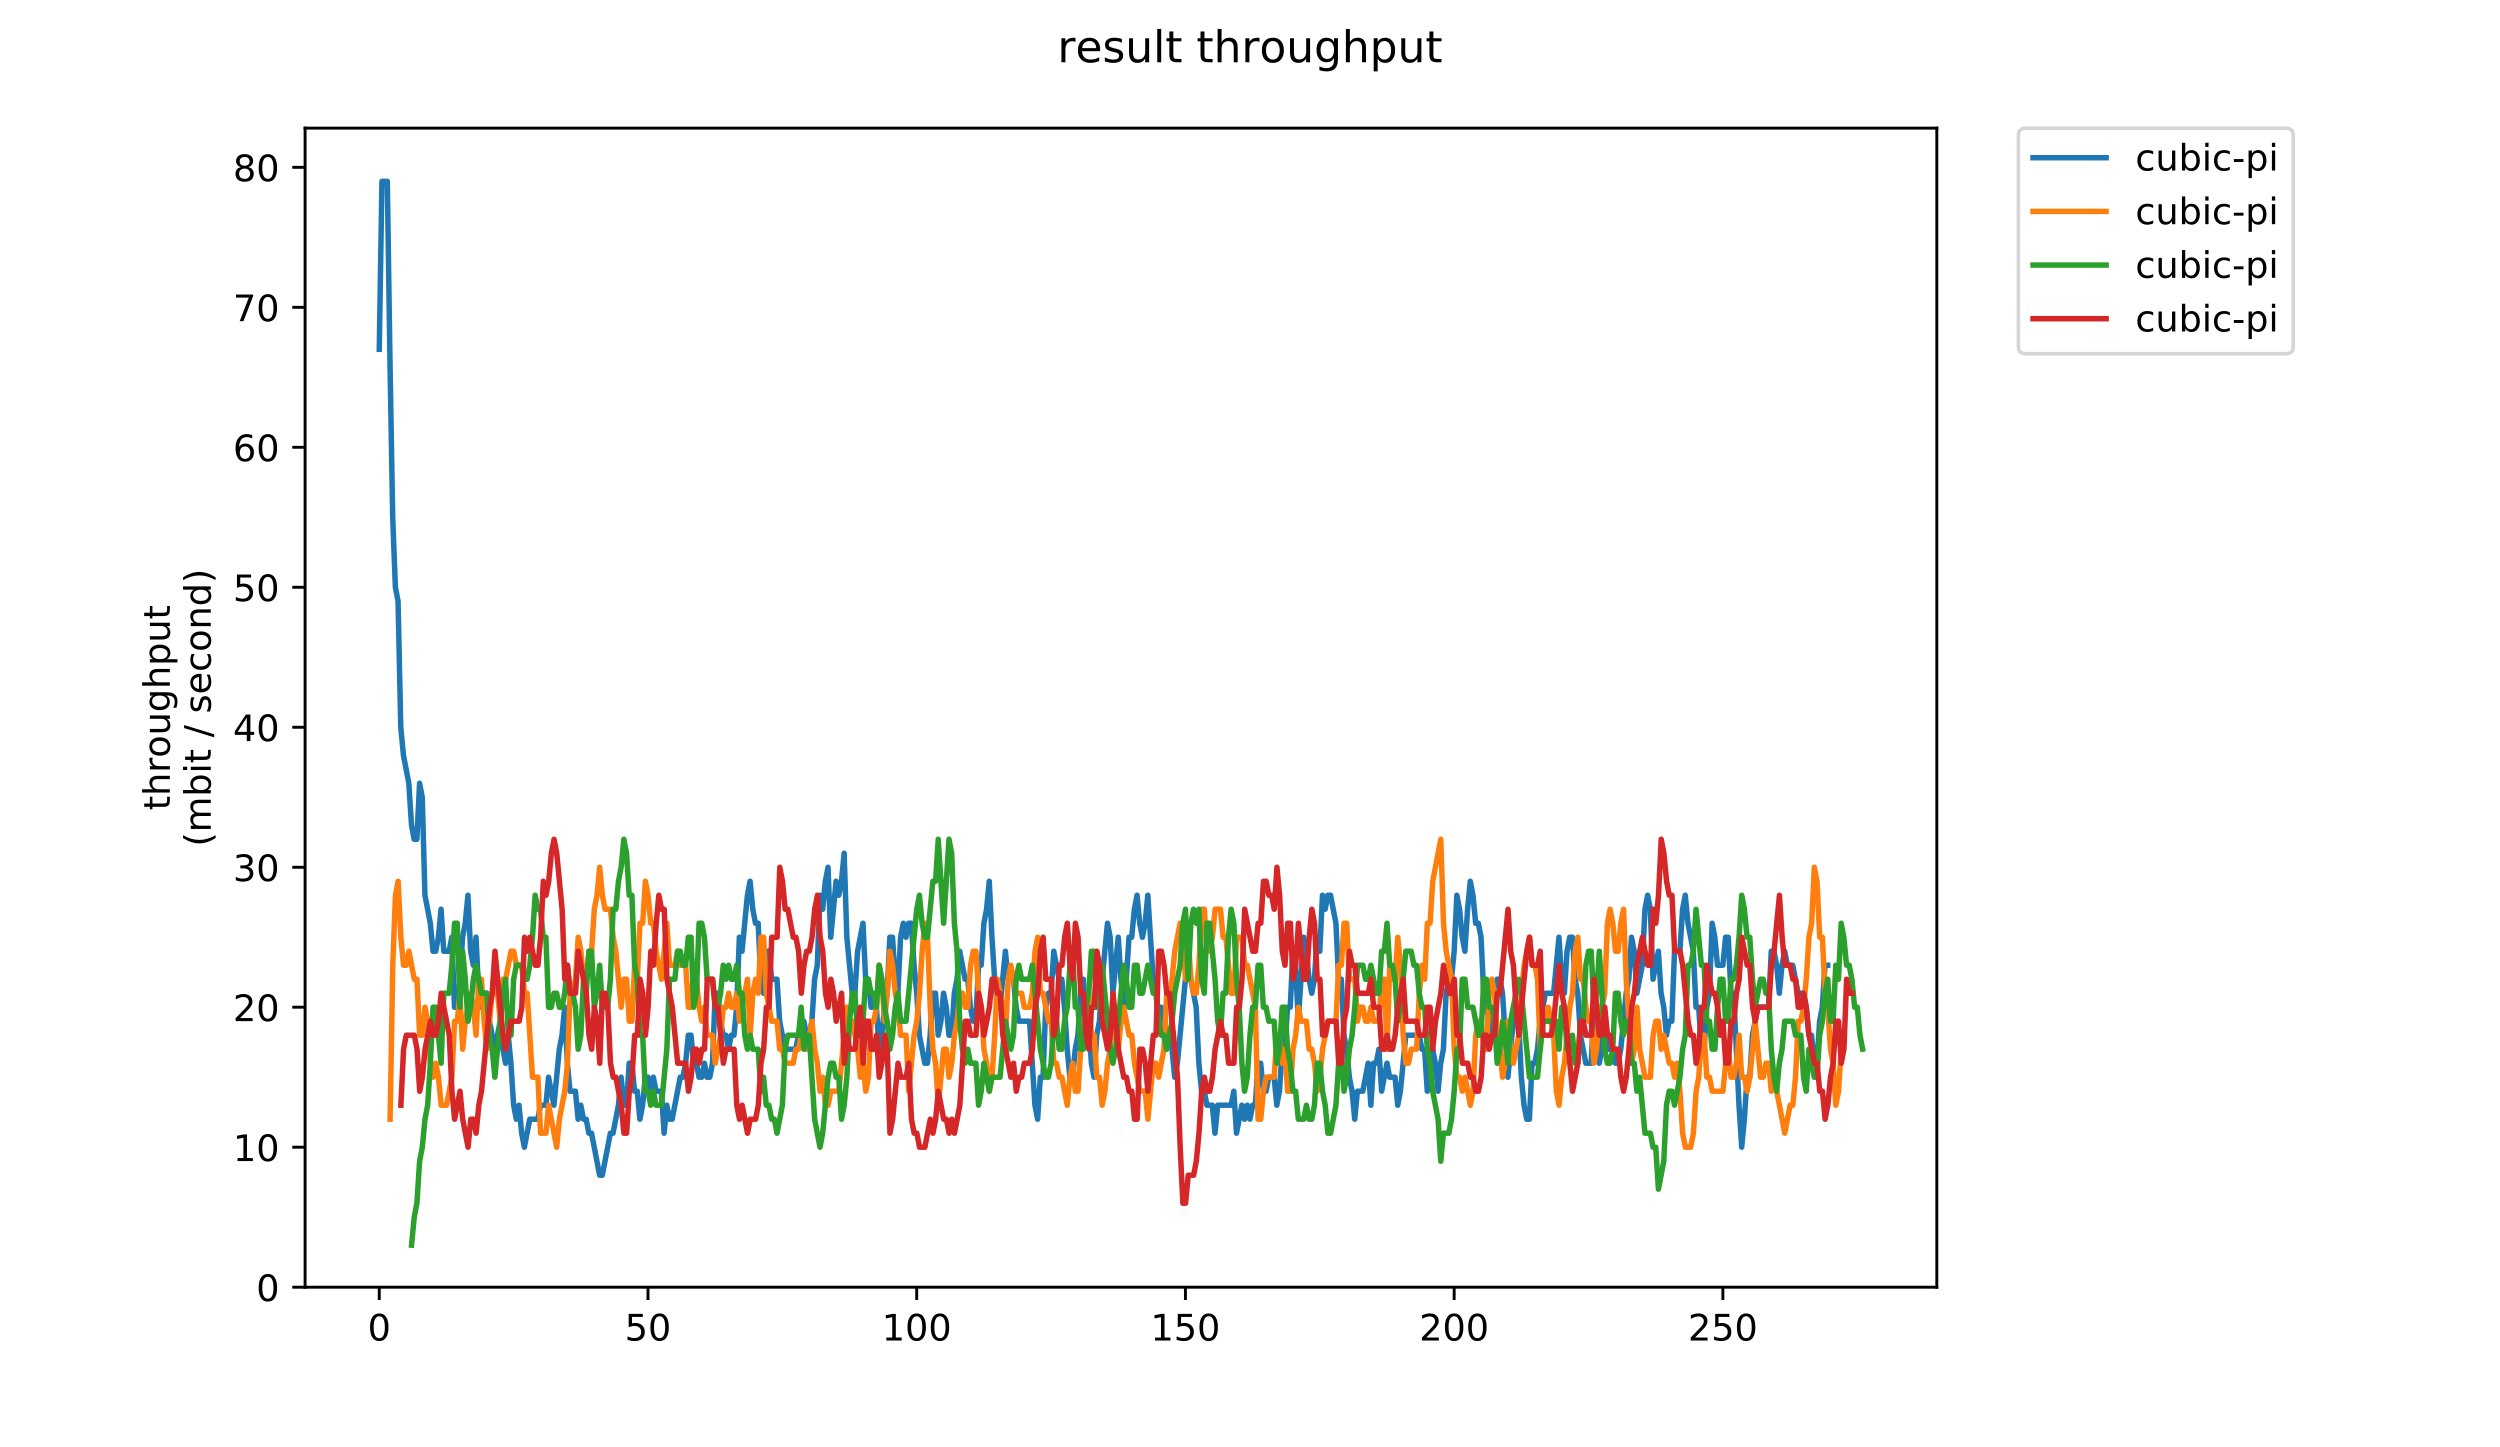 <?xml version="1.0" encoding="utf-8" standalone="no"?>
<!DOCTYPE svg PUBLIC "-//W3C//DTD SVG 1.1//EN"
  "http://www.w3.org/Graphics/SVG/1.1/DTD/svg11.dtd">
<!-- Created with matplotlib (https://matplotlib.org/) -->
<svg height="396pt" version="1.1" viewBox="0 0 684 396" width="684pt" xmlns="http://www.w3.org/2000/svg" xmlns:xlink="http://www.w3.org/1999/xlink">
 <defs>
  <style type="text/css">
*{stroke-linecap:butt;stroke-linejoin:round;}
  </style>
 </defs>
 <g id="figure_1">
  <g id="patch_1">
   <path d="M 0 396 
L 684 396 
L 684 0 
L 0 0 
z
" style="fill:#ffffff;"/>
  </g>
  <g id="axes_1">
   <g id="patch_2">
    <path d="M 83.472 352.174 
L 529.913 352.174 
L 529.913 35.062 
L 83.472 35.062 
z
" style="fill:#ffffff;"/>
   </g>
   <g id="matplotlib.axis_1">
    <g id="xtick_1">
     <g id="line2d_1">
      <defs>
       <path d="M 0 0 
L 0 3.5 
" id="m122946ee99" style="stroke:#000000;stroke-width:0.8;"/>
      </defs>
      <g>
       <use style="stroke:#000000;stroke-width:0.8;" x="103.765" xlink:href="#m122946ee99" y="352.174"/>
      </g>
     </g>
     <g id="text_1">
      <!-- 0 -->
      <defs>
       <path d="M 31.781 66.406 
Q 24.172 66.406 20.328 58.906 
Q 16.5 51.422 16.5 36.375 
Q 16.5 21.391 20.328 13.891 
Q 24.172 6.391 31.781 6.391 
Q 39.453 6.391 43.281 13.891 
Q 47.125 21.391 47.125 36.375 
Q 47.125 51.422 43.281 58.906 
Q 39.453 66.406 31.781 66.406 
z
M 31.781 74.219 
Q 44.047 74.219 50.516 64.516 
Q 56.984 54.828 56.984 36.375 
Q 56.984 17.969 50.516 8.266 
Q 44.047 -1.422 31.781 -1.422 
Q 19.531 -1.422 13.062 8.266 
Q 6.594 17.969 6.594 36.375 
Q 6.594 54.828 13.062 64.516 
Q 19.531 74.219 31.781 74.219 
z
" id="DejaVuSans-48"/>
      </defs>
      <g transform="translate(100.584 366.773)scale(0.1 -0.1)">
       <use xlink:href="#DejaVuSans-48"/>
      </g>
     </g>
    </g>
    <g id="xtick_2">
     <g id="line2d_2">
      <g>
       <use style="stroke:#000000;stroke-width:0.8;" x="177.288" xlink:href="#m122946ee99" y="352.174"/>
      </g>
     </g>
     <g id="text_2">
      <!-- 50 -->
      <defs>
       <path d="M 10.797 72.906 
L 49.516 72.906 
L 49.516 64.594 
L 19.828 64.594 
L 19.828 46.734 
Q 21.969 47.469 24.109 47.828 
Q 26.266 48.188 28.422 48.188 
Q 40.625 48.188 47.75 41.5 
Q 54.891 34.812 54.891 23.391 
Q 54.891 11.625 47.562 5.094 
Q 40.234 -1.422 26.906 -1.422 
Q 22.312 -1.422 17.547 -0.641 
Q 12.797 0.141 7.719 1.703 
L 7.719 11.625 
Q 12.109 9.234 16.797 8.062 
Q 21.484 6.891 26.703 6.891 
Q 35.156 6.891 40.078 11.328 
Q 45.016 15.766 45.016 23.391 
Q 45.016 31 40.078 35.438 
Q 35.156 39.891 26.703 39.891 
Q 22.75 39.891 18.812 39.016 
Q 14.891 38.141 10.797 36.281 
z
" id="DejaVuSans-53"/>
      </defs>
      <g transform="translate(170.925 366.773)scale(0.1 -0.1)">
       <use xlink:href="#DejaVuSans-53"/>
       <use x="63.623" xlink:href="#DejaVuSans-48"/>
      </g>
     </g>
    </g>
    <g id="xtick_3">
     <g id="line2d_3">
      <g>
       <use style="stroke:#000000;stroke-width:0.8;" x="250.811" xlink:href="#m122946ee99" y="352.174"/>
      </g>
     </g>
     <g id="text_3">
      <!-- 100 -->
      <defs>
       <path d="M 12.406 8.297 
L 28.516 8.297 
L 28.516 63.922 
L 10.984 60.406 
L 10.984 69.391 
L 28.422 72.906 
L 38.281 72.906 
L 38.281 8.297 
L 54.391 8.297 
L 54.391 0 
L 12.406 0 
z
" id="DejaVuSans-49"/>
      </defs>
      <g transform="translate(241.267 366.773)scale(0.1 -0.1)">
       <use xlink:href="#DejaVuSans-49"/>
       <use x="63.623" xlink:href="#DejaVuSans-48"/>
       <use x="127.246" xlink:href="#DejaVuSans-48"/>
      </g>
     </g>
    </g>
    <g id="xtick_4">
     <g id="line2d_4">
      <g>
       <use style="stroke:#000000;stroke-width:0.8;" x="324.334" xlink:href="#m122946ee99" y="352.174"/>
      </g>
     </g>
     <g id="text_4">
      <!-- 150 -->
      <g transform="translate(314.79 366.773)scale(0.1 -0.1)">
       <use xlink:href="#DejaVuSans-49"/>
       <use x="63.623" xlink:href="#DejaVuSans-53"/>
       <use x="127.246" xlink:href="#DejaVuSans-48"/>
      </g>
     </g>
    </g>
    <g id="xtick_5">
     <g id="line2d_5">
      <g>
       <use style="stroke:#000000;stroke-width:0.8;" x="397.857" xlink:href="#m122946ee99" y="352.174"/>
      </g>
     </g>
     <g id="text_5">
      <!-- 200 -->
      <defs>
       <path d="M 19.188 8.297 
L 53.609 8.297 
L 53.609 0 
L 7.328 0 
L 7.328 8.297 
Q 12.938 14.109 22.625 23.891 
Q 32.328 33.688 34.812 36.531 
Q 39.547 41.844 41.422 45.531 
Q 43.312 49.219 43.312 52.781 
Q 43.312 58.594 39.234 62.25 
Q 35.156 65.922 28.609 65.922 
Q 23.969 65.922 18.812 64.312 
Q 13.672 62.703 7.812 59.422 
L 7.812 69.391 
Q 13.766 71.781 18.938 73 
Q 24.125 74.219 28.422 74.219 
Q 39.75 74.219 46.484 68.547 
Q 53.219 62.891 53.219 53.422 
Q 53.219 48.922 51.531 44.891 
Q 49.859 40.875 45.406 35.406 
Q 44.188 33.984 37.641 27.219 
Q 31.109 20.453 19.188 8.297 
z
" id="DejaVuSans-50"/>
      </defs>
      <g transform="translate(388.313 366.773)scale(0.1 -0.1)">
       <use xlink:href="#DejaVuSans-50"/>
       <use x="63.623" xlink:href="#DejaVuSans-48"/>
       <use x="127.246" xlink:href="#DejaVuSans-48"/>
      </g>
     </g>
    </g>
    <g id="xtick_6">
     <g id="line2d_6">
      <g>
       <use style="stroke:#000000;stroke-width:0.8;" x="471.379" xlink:href="#m122946ee99" y="352.174"/>
      </g>
     </g>
     <g id="text_6">
      <!-- 250 -->
      <g transform="translate(461.836 366.773)scale(0.1 -0.1)">
       <use xlink:href="#DejaVuSans-50"/>
       <use x="63.623" xlink:href="#DejaVuSans-53"/>
       <use x="127.246" xlink:href="#DejaVuSans-48"/>
      </g>
     </g>
    </g>
   </g>
   <g id="matplotlib.axis_2">
    <g id="ytick_1">
     <g id="line2d_7">
      <defs>
       <path d="M 0 0 
L -3.5 0 
" id="m327d0ce347" style="stroke:#000000;stroke-width:0.8;"/>
      </defs>
      <g>
       <use style="stroke:#000000;stroke-width:0.8;" x="83.472" xlink:href="#m327d0ce347" y="352.174"/>
      </g>
     </g>
     <g id="text_7">
      <!-- 0 -->
      <g transform="translate(70.11 355.973)scale(0.1 -0.1)">
       <use xlink:href="#DejaVuSans-48"/>
      </g>
     </g>
    </g>
    <g id="ytick_2">
     <g id="line2d_8">
      <g>
       <use style="stroke:#000000;stroke-width:0.8;" x="83.472" xlink:href="#m327d0ce347" y="313.876"/>
      </g>
     </g>
     <g id="text_8">
      <!-- 10 -->
      <g transform="translate(63.747 317.675)scale(0.1 -0.1)">
       <use xlink:href="#DejaVuSans-49"/>
       <use x="63.623" xlink:href="#DejaVuSans-48"/>
      </g>
     </g>
    </g>
    <g id="ytick_3">
     <g id="line2d_9">
      <g>
       <use style="stroke:#000000;stroke-width:0.8;" x="83.472" xlink:href="#m327d0ce347" y="275.577"/>
      </g>
     </g>
     <g id="text_9">
      <!-- 20 -->
      <g transform="translate(63.747 279.376)scale(0.1 -0.1)">
       <use xlink:href="#DejaVuSans-50"/>
       <use x="63.623" xlink:href="#DejaVuSans-48"/>
      </g>
     </g>
    </g>
    <g id="ytick_4">
     <g id="line2d_10">
      <g>
       <use style="stroke:#000000;stroke-width:0.8;" x="83.472" xlink:href="#m327d0ce347" y="237.279"/>
      </g>
     </g>
     <g id="text_10">
      <!-- 30 -->
      <defs>
       <path d="M 40.578 39.312 
Q 47.656 37.797 51.625 33 
Q 55.609 28.219 55.609 21.188 
Q 55.609 10.406 48.188 4.484 
Q 40.766 -1.422 27.094 -1.422 
Q 22.516 -1.422 17.656 -0.516 
Q 12.797 0.391 7.625 2.203 
L 7.625 11.719 
Q 11.719 9.328 16.594 8.109 
Q 21.484 6.891 26.812 6.891 
Q 36.078 6.891 40.938 10.547 
Q 45.797 14.203 45.797 21.188 
Q 45.797 27.641 41.281 31.266 
Q 36.766 34.906 28.719 34.906 
L 20.219 34.906 
L 20.219 43.016 
L 29.109 43.016 
Q 36.375 43.016 40.234 45.922 
Q 44.094 48.828 44.094 54.297 
Q 44.094 59.906 40.109 62.906 
Q 36.141 65.922 28.719 65.922 
Q 24.656 65.922 20.016 65.031 
Q 15.375 64.156 9.812 62.312 
L 9.812 71.094 
Q 15.438 72.656 20.344 73.438 
Q 25.25 74.219 29.594 74.219 
Q 40.828 74.219 47.359 69.109 
Q 53.906 64.016 53.906 55.328 
Q 53.906 49.266 50.438 45.094 
Q 46.969 40.922 40.578 39.312 
z
" id="DejaVuSans-51"/>
      </defs>
      <g transform="translate(63.747 241.078)scale(0.1 -0.1)">
       <use xlink:href="#DejaVuSans-51"/>
       <use x="63.623" xlink:href="#DejaVuSans-48"/>
      </g>
     </g>
    </g>
    <g id="ytick_5">
     <g id="line2d_11">
      <g>
       <use style="stroke:#000000;stroke-width:0.8;" x="83.472" xlink:href="#m327d0ce347" y="198.98"/>
      </g>
     </g>
     <g id="text_11">
      <!-- 40 -->
      <defs>
       <path d="M 37.797 64.312 
L 12.891 25.391 
L 37.797 25.391 
z
M 35.203 72.906 
L 47.609 72.906 
L 47.609 25.391 
L 58.016 25.391 
L 58.016 17.188 
L 47.609 17.188 
L 47.609 0 
L 37.797 0 
L 37.797 17.188 
L 4.891 17.188 
L 4.891 26.703 
z
" id="DejaVuSans-52"/>
      </defs>
      <g transform="translate(63.747 202.779)scale(0.1 -0.1)">
       <use xlink:href="#DejaVuSans-52"/>
       <use x="63.623" xlink:href="#DejaVuSans-48"/>
      </g>
     </g>
    </g>
    <g id="ytick_6">
     <g id="line2d_12">
      <g>
       <use style="stroke:#000000;stroke-width:0.8;" x="83.472" xlink:href="#m327d0ce347" y="160.682"/>
      </g>
     </g>
     <g id="text_12">
      <!-- 50 -->
      <g transform="translate(63.747 164.481)scale(0.1 -0.1)">
       <use xlink:href="#DejaVuSans-53"/>
       <use x="63.623" xlink:href="#DejaVuSans-48"/>
      </g>
     </g>
    </g>
    <g id="ytick_7">
     <g id="line2d_13">
      <g>
       <use style="stroke:#000000;stroke-width:0.8;" x="83.472" xlink:href="#m327d0ce347" y="122.383"/>
      </g>
     </g>
     <g id="text_13">
      <!-- 60 -->
      <defs>
       <path d="M 33.016 40.375 
Q 26.375 40.375 22.484 35.828 
Q 18.609 31.297 18.609 23.391 
Q 18.609 15.531 22.484 10.953 
Q 26.375 6.391 33.016 6.391 
Q 39.656 6.391 43.531 10.953 
Q 47.406 15.531 47.406 23.391 
Q 47.406 31.297 43.531 35.828 
Q 39.656 40.375 33.016 40.375 
z
M 52.594 71.297 
L 52.594 62.312 
Q 48.875 64.062 45.094 64.984 
Q 41.312 65.922 37.594 65.922 
Q 27.828 65.922 22.672 59.328 
Q 17.531 52.734 16.797 39.406 
Q 19.672 43.656 24.016 45.922 
Q 28.375 48.188 33.594 48.188 
Q 44.578 48.188 50.953 41.516 
Q 57.328 34.859 57.328 23.391 
Q 57.328 12.156 50.688 5.359 
Q 44.047 -1.422 33.016 -1.422 
Q 20.359 -1.422 13.672 8.266 
Q 6.984 17.969 6.984 36.375 
Q 6.984 53.656 15.188 63.938 
Q 23.391 74.219 37.203 74.219 
Q 40.922 74.219 44.703 73.484 
Q 48.484 72.75 52.594 71.297 
z
" id="DejaVuSans-54"/>
      </defs>
      <g transform="translate(63.747 126.182)scale(0.1 -0.1)">
       <use xlink:href="#DejaVuSans-54"/>
       <use x="63.623" xlink:href="#DejaVuSans-48"/>
      </g>
     </g>
    </g>
    <g id="ytick_8">
     <g id="line2d_14">
      <g>
       <use style="stroke:#000000;stroke-width:0.8;" x="83.472" xlink:href="#m327d0ce347" y="84.085"/>
      </g>
     </g>
     <g id="text_14">
      <!-- 70 -->
      <defs>
       <path d="M 8.203 72.906 
L 55.078 72.906 
L 55.078 68.703 
L 28.609 0 
L 18.312 0 
L 43.219 64.594 
L 8.203 64.594 
z
" id="DejaVuSans-55"/>
      </defs>
      <g transform="translate(63.747 87.884)scale(0.1 -0.1)">
       <use xlink:href="#DejaVuSans-55"/>
       <use x="63.623" xlink:href="#DejaVuSans-48"/>
      </g>
     </g>
    </g>
    <g id="ytick_9">
     <g id="line2d_15">
      <g>
       <use style="stroke:#000000;stroke-width:0.8;" x="83.472" xlink:href="#m327d0ce347" y="45.786"/>
      </g>
     </g>
     <g id="text_15">
      <!-- 80 -->
      <defs>
       <path d="M 31.781 34.625 
Q 24.75 34.625 20.719 30.859 
Q 16.703 27.094 16.703 20.516 
Q 16.703 13.922 20.719 10.156 
Q 24.75 6.391 31.781 6.391 
Q 38.812 6.391 42.859 10.172 
Q 46.922 13.969 46.922 20.516 
Q 46.922 27.094 42.891 30.859 
Q 38.875 34.625 31.781 34.625 
z
M 21.922 38.812 
Q 15.578 40.375 12.031 44.719 
Q 8.5 49.078 8.5 55.328 
Q 8.5 64.062 14.719 69.141 
Q 20.953 74.219 31.781 74.219 
Q 42.672 74.219 48.875 69.141 
Q 55.078 64.062 55.078 55.328 
Q 55.078 49.078 51.531 44.719 
Q 48 40.375 41.703 38.812 
Q 48.828 37.156 52.797 32.312 
Q 56.781 27.484 56.781 20.516 
Q 56.781 9.906 50.312 4.234 
Q 43.844 -1.422 31.781 -1.422 
Q 19.734 -1.422 13.25 4.234 
Q 6.781 9.906 6.781 20.516 
Q 6.781 27.484 10.781 32.312 
Q 14.797 37.156 21.922 38.812 
z
M 18.312 54.391 
Q 18.312 48.734 21.844 45.562 
Q 25.391 42.391 31.781 42.391 
Q 38.141 42.391 41.719 45.562 
Q 45.312 48.734 45.312 54.391 
Q 45.312 60.062 41.719 63.234 
Q 38.141 66.406 31.781 66.406 
Q 25.391 66.406 21.844 63.234 
Q 18.312 60.062 18.312 54.391 
z
" id="DejaVuSans-56"/>
      </defs>
      <g transform="translate(63.747 49.585)scale(0.1 -0.1)">
       <use xlink:href="#DejaVuSans-56"/>
       <use x="63.623" xlink:href="#DejaVuSans-48"/>
      </g>
     </g>
    </g>
    <g id="text_16">
     <!-- throughput -->
     <defs>
      <path d="M 18.312 70.219 
L 18.312 54.688 
L 36.812 54.688 
L 36.812 47.703 
L 18.312 47.703 
L 18.312 18.016 
Q 18.312 11.328 20.141 9.422 
Q 21.969 7.516 27.594 7.516 
L 36.812 7.516 
L 36.812 0 
L 27.594 0 
Q 17.188 0 13.234 3.875 
Q 9.281 7.766 9.281 18.016 
L 9.281 47.703 
L 2.688 47.703 
L 2.688 54.688 
L 9.281 54.688 
L 9.281 70.219 
z
" id="DejaVuSans-116"/>
      <path d="M 54.891 33.016 
L 54.891 0 
L 45.906 0 
L 45.906 32.719 
Q 45.906 40.484 42.875 44.328 
Q 39.844 48.188 33.797 48.188 
Q 26.516 48.188 22.312 43.547 
Q 18.109 38.922 18.109 30.906 
L 18.109 0 
L 9.078 0 
L 9.078 75.984 
L 18.109 75.984 
L 18.109 46.188 
Q 21.344 51.125 25.703 53.562 
Q 30.078 56 35.797 56 
Q 45.219 56 50.047 50.172 
Q 54.891 44.344 54.891 33.016 
z
" id="DejaVuSans-104"/>
      <path d="M 41.109 46.297 
Q 39.594 47.172 37.812 47.578 
Q 36.031 48 33.891 48 
Q 26.266 48 22.188 43.047 
Q 18.109 38.094 18.109 28.812 
L 18.109 0 
L 9.078 0 
L 9.078 54.688 
L 18.109 54.688 
L 18.109 46.188 
Q 20.953 51.172 25.484 53.578 
Q 30.031 56 36.531 56 
Q 37.453 56 38.578 55.875 
Q 39.703 55.766 41.062 55.516 
z
" id="DejaVuSans-114"/>
      <path d="M 30.609 48.391 
Q 23.391 48.391 19.188 42.75 
Q 14.984 37.109 14.984 27.297 
Q 14.984 17.484 19.156 11.844 
Q 23.344 6.203 30.609 6.203 
Q 37.797 6.203 41.984 11.859 
Q 46.188 17.531 46.188 27.297 
Q 46.188 37.016 41.984 42.703 
Q 37.797 48.391 30.609 48.391 
z
M 30.609 56 
Q 42.328 56 49.016 48.375 
Q 55.719 40.766 55.719 27.297 
Q 55.719 13.875 49.016 6.219 
Q 42.328 -1.422 30.609 -1.422 
Q 18.844 -1.422 12.172 6.219 
Q 5.516 13.875 5.516 27.297 
Q 5.516 40.766 12.172 48.375 
Q 18.844 56 30.609 56 
z
" id="DejaVuSans-111"/>
      <path d="M 8.5 21.578 
L 8.5 54.688 
L 17.484 54.688 
L 17.484 21.922 
Q 17.484 14.156 20.5 10.266 
Q 23.531 6.391 29.594 6.391 
Q 36.859 6.391 41.078 11.031 
Q 45.312 15.672 45.312 23.688 
L 45.312 54.688 
L 54.297 54.688 
L 54.297 0 
L 45.312 0 
L 45.312 8.406 
Q 42.047 3.422 37.719 1 
Q 33.406 -1.422 27.688 -1.422 
Q 18.266 -1.422 13.375 4.438 
Q 8.5 10.297 8.5 21.578 
z
M 31.109 56 
z
" id="DejaVuSans-117"/>
      <path d="M 45.406 27.984 
Q 45.406 37.75 41.375 43.109 
Q 37.359 48.484 30.078 48.484 
Q 22.859 48.484 18.828 43.109 
Q 14.797 37.75 14.797 27.984 
Q 14.797 18.266 18.828 12.891 
Q 22.859 7.516 30.078 7.516 
Q 37.359 7.516 41.375 12.891 
Q 45.406 18.266 45.406 27.984 
z
M 54.391 6.781 
Q 54.391 -7.172 48.188 -13.984 
Q 42 -20.797 29.203 -20.797 
Q 24.469 -20.797 20.266 -20.094 
Q 16.062 -19.391 12.109 -17.922 
L 12.109 -9.188 
Q 16.062 -11.328 19.922 -12.344 
Q 23.781 -13.375 27.781 -13.375 
Q 36.625 -13.375 41.016 -8.766 
Q 45.406 -4.156 45.406 5.172 
L 45.406 9.625 
Q 42.625 4.781 38.281 2.391 
Q 33.938 0 27.875 0 
Q 17.828 0 11.672 7.656 
Q 5.516 15.328 5.516 27.984 
Q 5.516 40.672 11.672 48.328 
Q 17.828 56 27.875 56 
Q 33.938 56 38.281 53.609 
Q 42.625 51.219 45.406 46.391 
L 45.406 54.688 
L 54.391 54.688 
z
" id="DejaVuSans-103"/>
      <path d="M 18.109 8.203 
L 18.109 -20.797 
L 9.078 -20.797 
L 9.078 54.688 
L 18.109 54.688 
L 18.109 46.391 
Q 20.953 51.266 25.266 53.625 
Q 29.594 56 35.594 56 
Q 45.562 56 51.781 48.094 
Q 58.016 40.188 58.016 27.297 
Q 58.016 14.406 51.781 6.484 
Q 45.562 -1.422 35.594 -1.422 
Q 29.594 -1.422 25.266 0.953 
Q 20.953 3.328 18.109 8.203 
z
M 48.688 27.297 
Q 48.688 37.203 44.609 42.844 
Q 40.531 48.484 33.406 48.484 
Q 26.266 48.484 22.188 42.844 
Q 18.109 37.203 18.109 27.297 
Q 18.109 17.391 22.188 11.75 
Q 26.266 6.109 33.406 6.109 
Q 40.531 6.109 44.609 11.75 
Q 48.688 17.391 48.688 27.297 
z
" id="DejaVuSans-112"/>
     </defs>
     <g transform="translate(46.47 221.675)rotate(-90)scale(0.1 -0.1)">
      <use xlink:href="#DejaVuSans-116"/>
      <use x="39.209" xlink:href="#DejaVuSans-104"/>
      <use x="102.588" xlink:href="#DejaVuSans-114"/>
      <use x="143.67" xlink:href="#DejaVuSans-111"/>
      <use x="204.852" xlink:href="#DejaVuSans-117"/>
      <use x="268.23" xlink:href="#DejaVuSans-103"/>
      <use x="331.707" xlink:href="#DejaVuSans-104"/>
      <use x="395.086" xlink:href="#DejaVuSans-112"/>
      <use x="458.562" xlink:href="#DejaVuSans-117"/>
      <use x="521.941" xlink:href="#DejaVuSans-116"/>
     </g>
     <!-- (mbit / second) -->
     <defs>
      <path d="M 31 75.875 
Q 24.469 64.656 21.281 53.656 
Q 18.109 42.672 18.109 31.391 
Q 18.109 20.125 21.312 9.062 
Q 24.516 -2 31 -13.188 
L 23.188 -13.188 
Q 15.875 -1.703 12.234 9.375 
Q 8.594 20.453 8.594 31.391 
Q 8.594 42.281 12.203 53.312 
Q 15.828 64.359 23.188 75.875 
z
" id="DejaVuSans-40"/>
      <path d="M 52 44.188 
Q 55.375 50.25 60.062 53.125 
Q 64.75 56 71.094 56 
Q 79.641 56 84.281 50.016 
Q 88.922 44.047 88.922 33.016 
L 88.922 0 
L 79.891 0 
L 79.891 32.719 
Q 79.891 40.578 77.094 44.375 
Q 74.312 48.188 68.609 48.188 
Q 61.625 48.188 57.562 43.547 
Q 53.516 38.922 53.516 30.906 
L 53.516 0 
L 44.484 0 
L 44.484 32.719 
Q 44.484 40.625 41.703 44.406 
Q 38.922 48.188 33.109 48.188 
Q 26.219 48.188 22.156 43.531 
Q 18.109 38.875 18.109 30.906 
L 18.109 0 
L 9.078 0 
L 9.078 54.688 
L 18.109 54.688 
L 18.109 46.188 
Q 21.188 51.219 25.484 53.609 
Q 29.781 56 35.688 56 
Q 41.656 56 45.828 52.969 
Q 50 49.953 52 44.188 
z
" id="DejaVuSans-109"/>
      <path d="M 48.688 27.297 
Q 48.688 37.203 44.609 42.844 
Q 40.531 48.484 33.406 48.484 
Q 26.266 48.484 22.188 42.844 
Q 18.109 37.203 18.109 27.297 
Q 18.109 17.391 22.188 11.75 
Q 26.266 6.109 33.406 6.109 
Q 40.531 6.109 44.609 11.75 
Q 48.688 17.391 48.688 27.297 
z
M 18.109 46.391 
Q 20.953 51.266 25.266 53.625 
Q 29.594 56 35.594 56 
Q 45.562 56 51.781 48.094 
Q 58.016 40.188 58.016 27.297 
Q 58.016 14.406 51.781 6.484 
Q 45.562 -1.422 35.594 -1.422 
Q 29.594 -1.422 25.266 0.953 
Q 20.953 3.328 18.109 8.203 
L 18.109 0 
L 9.078 0 
L 9.078 75.984 
L 18.109 75.984 
z
" id="DejaVuSans-98"/>
      <path d="M 9.422 54.688 
L 18.406 54.688 
L 18.406 0 
L 9.422 0 
z
M 9.422 75.984 
L 18.406 75.984 
L 18.406 64.594 
L 9.422 64.594 
z
" id="DejaVuSans-105"/>
      <path id="DejaVuSans-32"/>
      <path d="M 25.391 72.906 
L 33.688 72.906 
L 8.297 -9.281 
L 0 -9.281 
z
" id="DejaVuSans-47"/>
      <path d="M 44.281 53.078 
L 44.281 44.578 
Q 40.484 46.531 36.375 47.5 
Q 32.281 48.484 27.875 48.484 
Q 21.188 48.484 17.844 46.438 
Q 14.5 44.391 14.5 40.281 
Q 14.5 37.156 16.891 35.375 
Q 19.281 33.594 26.516 31.984 
L 29.594 31.297 
Q 39.156 29.25 43.188 25.516 
Q 47.219 21.781 47.219 15.094 
Q 47.219 7.469 41.188 3.016 
Q 35.156 -1.422 24.609 -1.422 
Q 20.219 -1.422 15.453 -0.562 
Q 10.688 0.297 5.422 2 
L 5.422 11.281 
Q 10.406 8.688 15.234 7.391 
Q 20.062 6.109 24.812 6.109 
Q 31.156 6.109 34.562 8.281 
Q 37.984 10.453 37.984 14.406 
Q 37.984 18.062 35.516 20.016 
Q 33.062 21.969 24.703 23.781 
L 21.578 24.516 
Q 13.234 26.266 9.516 29.906 
Q 5.812 33.547 5.812 39.891 
Q 5.812 47.609 11.281 51.797 
Q 16.75 56 26.812 56 
Q 31.781 56 36.172 55.266 
Q 40.578 54.547 44.281 53.078 
z
" id="DejaVuSans-115"/>
      <path d="M 56.203 29.594 
L 56.203 25.203 
L 14.891 25.203 
Q 15.484 15.922 20.484 11.062 
Q 25.484 6.203 34.422 6.203 
Q 39.594 6.203 44.453 7.469 
Q 49.312 8.734 54.109 11.281 
L 54.109 2.781 
Q 49.266 0.734 44.188 -0.344 
Q 39.109 -1.422 33.891 -1.422 
Q 20.797 -1.422 13.156 6.188 
Q 5.516 13.812 5.516 26.812 
Q 5.516 40.234 12.766 48.109 
Q 20.016 56 32.328 56 
Q 43.359 56 49.781 48.891 
Q 56.203 41.797 56.203 29.594 
z
M 47.219 32.234 
Q 47.125 39.594 43.094 43.984 
Q 39.062 48.391 32.422 48.391 
Q 24.906 48.391 20.391 44.141 
Q 15.875 39.891 15.188 32.172 
z
" id="DejaVuSans-101"/>
      <path d="M 48.781 52.594 
L 48.781 44.188 
Q 44.969 46.297 41.141 47.344 
Q 37.312 48.391 33.406 48.391 
Q 24.656 48.391 19.812 42.844 
Q 14.984 37.312 14.984 27.297 
Q 14.984 17.281 19.812 11.734 
Q 24.656 6.203 33.406 6.203 
Q 37.312 6.203 41.141 7.25 
Q 44.969 8.297 48.781 10.406 
L 48.781 2.094 
Q 45.016 0.344 40.984 -0.531 
Q 36.969 -1.422 32.422 -1.422 
Q 20.062 -1.422 12.781 6.344 
Q 5.516 14.109 5.516 27.297 
Q 5.516 40.672 12.859 48.328 
Q 20.219 56 33.016 56 
Q 37.156 56 41.109 55.141 
Q 45.062 54.297 48.781 52.594 
z
" id="DejaVuSans-99"/>
      <path d="M 54.891 33.016 
L 54.891 0 
L 45.906 0 
L 45.906 32.719 
Q 45.906 40.484 42.875 44.328 
Q 39.844 48.188 33.797 48.188 
Q 26.516 48.188 22.312 43.547 
Q 18.109 38.922 18.109 30.906 
L 18.109 0 
L 9.078 0 
L 9.078 54.688 
L 18.109 54.688 
L 18.109 46.188 
Q 21.344 51.125 25.703 53.562 
Q 30.078 56 35.797 56 
Q 45.219 56 50.047 50.172 
Q 54.891 44.344 54.891 33.016 
z
" id="DejaVuSans-110"/>
      <path d="M 45.406 46.391 
L 45.406 75.984 
L 54.391 75.984 
L 54.391 0 
L 45.406 0 
L 45.406 8.203 
Q 42.578 3.328 38.25 0.953 
Q 33.938 -1.422 27.875 -1.422 
Q 17.969 -1.422 11.734 6.484 
Q 5.516 14.406 5.516 27.297 
Q 5.516 40.188 11.734 48.094 
Q 17.969 56 27.875 56 
Q 33.938 56 38.25 53.625 
Q 42.578 51.266 45.406 46.391 
z
M 14.797 27.297 
Q 14.797 17.391 18.875 11.75 
Q 22.953 6.109 30.078 6.109 
Q 37.203 6.109 41.297 11.75 
Q 45.406 17.391 45.406 27.297 
Q 45.406 37.203 41.297 42.844 
Q 37.203 48.484 30.078 48.484 
Q 22.953 48.484 18.875 42.844 
Q 14.797 37.203 14.797 27.297 
z
" id="DejaVuSans-100"/>
      <path d="M 8.016 75.875 
L 15.828 75.875 
Q 23.141 64.359 26.781 53.312 
Q 30.422 42.281 30.422 31.391 
Q 30.422 20.453 26.781 9.375 
Q 23.141 -1.703 15.828 -13.188 
L 8.016 -13.188 
Q 14.5 -2 17.703 9.062 
Q 20.906 20.125 20.906 31.391 
Q 20.906 42.672 17.703 53.656 
Q 14.5 64.656 8.016 75.875 
z
" id="DejaVuSans-41"/>
     </defs>
     <g transform="translate(57.668 231.609)rotate(-90)scale(0.1 -0.1)">
      <use xlink:href="#DejaVuSans-40"/>
      <use x="39.014" xlink:href="#DejaVuSans-109"/>
      <use x="136.426" xlink:href="#DejaVuSans-98"/>
      <use x="199.902" xlink:href="#DejaVuSans-105"/>
      <use x="227.686" xlink:href="#DejaVuSans-116"/>
      <use x="266.895" xlink:href="#DejaVuSans-32"/>
      <use x="298.682" xlink:href="#DejaVuSans-47"/>
      <use x="332.373" xlink:href="#DejaVuSans-32"/>
      <use x="364.16" xlink:href="#DejaVuSans-115"/>
      <use x="416.26" xlink:href="#DejaVuSans-101"/>
      <use x="477.783" xlink:href="#DejaVuSans-99"/>
      <use x="532.764" xlink:href="#DejaVuSans-111"/>
      <use x="593.945" xlink:href="#DejaVuSans-110"/>
      <use x="657.324" xlink:href="#DejaVuSans-100"/>
      <use x="720.801" xlink:href="#DejaVuSans-41"/>
     </g>
    </g>
   </g>
   <g id="line2d_16">
    <path clip-path="url(#p316ca4aef3)" d="M 103.765 95.574 
L 104.5 49.616 
L 105.971 49.616 
L 106.706 99.404 
L 107.441 141.532 
L 108.176 160.682 
L 108.912 164.511 
L 109.647 198.98 
L 110.382 206.64 
L 111.853 214.3 
L 112.588 225.789 
L 113.323 229.619 
L 114.058 229.619 
L 114.794 214.3 
L 115.529 218.129 
L 116.264 244.938 
L 117.734 252.598 
L 118.47 260.258 
L 119.205 260.258 
L 119.94 256.428 
L 120.675 248.768 
L 121.411 260.258 
L 122.881 260.258 
L 123.616 256.428 
L 124.352 275.577 
L 125.087 275.577 
L 125.822 267.917 
L 126.557 256.428 
L 127.292 252.598 
L 128.028 244.938 
L 128.763 260.258 
L 129.498 264.088 
L 130.233 256.428 
L 130.969 271.747 
L 131.704 275.577 
L 132.439 271.747 
L 133.174 271.747 
L 133.909 279.407 
L 134.645 283.237 
L 135.38 290.897 
L 136.115 283.237 
L 136.85 279.407 
L 137.586 287.067 
L 138.321 290.897 
L 139.056 283.237 
L 139.791 290.897 
L 140.527 302.386 
L 141.262 306.216 
L 141.997 302.386 
L 142.732 310.046 
L 143.467 313.876 
L 144.938 306.216 
L 147.144 306.216 
L 147.879 302.386 
L 149.349 302.386 
L 150.085 294.726 
L 151.555 302.386 
L 153.025 287.067 
L 153.761 283.237 
L 154.496 275.577 
L 155.231 290.897 
L 155.966 298.556 
L 157.437 298.556 
L 158.172 306.216 
L 158.907 302.386 
L 159.642 306.216 
L 160.378 306.216 
L 161.113 310.046 
L 161.848 310.046 
L 164.054 321.535 
L 164.789 321.535 
L 166.995 310.046 
L 167.73 310.046 
L 169.2 302.386 
L 169.936 294.726 
L 170.671 302.386 
L 171.406 302.386 
L 172.141 290.897 
L 172.877 290.897 
L 173.612 298.556 
L 174.347 298.556 
L 175.082 306.216 
L 175.818 302.386 
L 176.553 294.726 
L 177.288 294.726 
L 178.023 298.556 
L 178.758 294.726 
L 179.494 298.556 
L 180.964 298.556 
L 181.699 310.046 
L 182.435 302.386 
L 183.17 306.216 
L 183.905 306.216 
L 186.111 294.726 
L 186.846 294.726 
L 187.581 290.897 
L 188.316 283.237 
L 189.052 283.237 
L 189.787 290.897 
L 190.522 290.897 
L 191.257 294.726 
L 191.993 294.726 
L 192.728 290.897 
L 193.463 294.726 
L 194.198 294.726 
L 194.933 290.897 
L 195.669 271.747 
L 196.404 271.747 
L 197.139 279.407 
L 197.874 283.237 
L 198.61 283.237 
L 199.345 287.067 
L 200.08 283.237 
L 200.815 283.237 
L 201.551 275.577 
L 202.286 256.428 
L 203.021 260.258 
L 204.491 244.938 
L 205.227 241.108 
L 205.962 248.768 
L 206.697 252.598 
L 207.432 252.598 
L 208.168 267.917 
L 208.903 271.747 
L 209.638 260.258 
L 210.373 260.258 
L 211.109 267.917 
L 212.579 267.917 
L 213.314 279.407 
L 214.785 287.067 
L 217.726 287.067 
L 219.196 279.407 
L 219.931 279.407 
L 220.666 283.237 
L 221.402 283.237 
L 222.137 279.407 
L 222.872 267.917 
L 223.607 264.088 
L 224.343 244.938 
L 225.078 248.768 
L 225.813 241.108 
L 226.548 237.279 
L 227.284 256.428 
L 228.754 241.108 
L 229.489 244.938 
L 230.224 241.108 
L 230.96 233.449 
L 231.695 256.428 
L 233.165 271.747 
L 233.901 271.747 
L 234.636 260.258 
L 236.106 252.598 
L 236.842 267.917 
L 237.577 267.917 
L 238.312 275.577 
L 239.782 275.577 
L 240.518 287.067 
L 241.253 283.237 
L 241.988 275.577 
L 242.723 271.747 
L 243.459 256.428 
L 244.194 256.428 
L 244.929 267.917 
L 245.664 271.747 
L 246.399 256.428 
L 247.135 252.598 
L 247.87 256.428 
L 248.605 252.598 
L 249.34 252.598 
L 250.076 264.088 
L 250.811 271.747 
L 251.546 283.237 
L 253.017 290.897 
L 253.752 290.897 
L 254.487 283.237 
L 255.222 271.747 
L 255.957 271.747 
L 256.693 283.237 
L 257.428 279.407 
L 258.163 271.747 
L 258.898 275.577 
L 259.634 283.237 
L 260.369 283.237 
L 261.104 271.747 
L 261.839 267.917 
L 262.575 260.258 
L 264.045 267.917 
L 264.78 267.917 
L 265.515 275.577 
L 266.251 279.407 
L 266.986 279.407 
L 267.721 264.088 
L 268.456 264.088 
L 269.192 252.598 
L 269.927 248.768 
L 270.662 241.108 
L 271.397 256.428 
L 272.132 267.917 
L 272.868 275.577 
L 273.603 275.577 
L 275.073 260.258 
L 275.809 267.917 
L 277.279 267.917 
L 278.014 275.577 
L 278.75 279.407 
L 281.69 279.407 
L 283.161 302.386 
L 283.896 306.216 
L 284.631 294.726 
L 285.367 294.726 
L 286.102 275.577 
L 286.837 271.747 
L 287.572 271.747 
L 288.308 260.258 
L 289.778 267.917 
L 290.513 267.917 
L 291.248 275.577 
L 291.984 287.067 
L 292.719 294.726 
L 293.454 294.726 
L 294.189 287.067 
L 294.925 283.237 
L 295.66 271.747 
L 296.395 267.917 
L 297.13 279.407 
L 297.865 279.407 
L 298.601 290.897 
L 299.336 294.726 
L 300.071 283.237 
L 300.806 279.407 
L 301.542 267.917 
L 303.012 252.598 
L 303.747 256.428 
L 304.483 271.747 
L 305.953 256.428 
L 306.688 267.917 
L 307.423 275.577 
L 308.159 267.917 
L 308.894 256.428 
L 309.629 256.428 
L 310.364 248.768 
L 311.1 244.938 
L 311.835 252.598 
L 312.57 256.428 
L 313.305 252.598 
L 314.041 244.938 
L 315.511 267.917 
L 316.246 267.917 
L 316.981 279.407 
L 317.717 275.577 
L 319.187 283.237 
L 319.922 283.237 
L 320.658 287.067 
L 321.393 294.726 
L 322.128 290.897 
L 324.334 267.917 
L 325.069 264.088 
L 327.275 275.577 
L 328.01 290.897 
L 328.745 298.556 
L 329.48 298.556 
L 330.216 302.386 
L 331.686 302.386 
L 332.421 310.046 
L 333.156 302.386 
L 336.833 302.386 
L 337.568 298.556 
L 338.303 310.046 
L 339.774 302.386 
L 340.509 306.216 
L 341.244 302.386 
L 341.979 306.216 
L 342.714 302.386 
L 343.45 302.386 
L 344.185 290.897 
L 344.92 290.897 
L 345.655 298.556 
L 346.391 298.556 
L 347.126 294.726 
L 348.596 294.726 
L 349.332 302.386 
L 350.067 298.556 
L 350.802 287.067 
L 351.537 287.067 
L 352.272 275.577 
L 353.008 275.577 
L 353.743 260.258 
L 354.478 264.088 
L 355.213 279.407 
L 356.684 256.428 
L 357.419 260.258 
L 358.154 267.917 
L 358.889 271.747 
L 359.625 267.917 
L 360.36 256.428 
L 361.095 260.258 
L 361.83 244.938 
L 362.566 248.768 
L 363.301 244.938 
L 364.036 244.938 
L 365.507 252.598 
L 366.242 267.917 
L 366.977 267.917 
L 367.712 283.237 
L 368.447 287.067 
L 369.183 294.726 
L 369.918 298.556 
L 370.653 306.216 
L 371.388 298.556 
L 372.859 298.556 
L 374.329 290.897 
L 375.065 302.386 
L 375.8 290.897 
L 376.535 290.897 
L 377.27 287.067 
L 378.005 298.556 
L 379.476 290.897 
L 380.211 294.726 
L 381.682 294.726 
L 382.417 302.386 
L 383.152 298.556 
L 384.622 283.237 
L 388.299 283.237 
L 389.034 287.067 
L 389.769 287.067 
L 390.504 298.556 
L 391.24 294.726 
L 391.975 287.067 
L 392.71 290.897 
L 393.445 298.556 
L 394.18 290.897 
L 394.916 287.067 
L 395.651 271.747 
L 396.386 267.917 
L 397.121 267.917 
L 397.857 260.258 
L 398.592 244.938 
L 399.327 248.768 
L 400.062 256.428 
L 400.798 260.258 
L 401.533 248.768 
L 402.268 241.108 
L 403.003 244.938 
L 403.738 252.598 
L 404.474 252.598 
L 405.209 256.428 
L 405.944 271.747 
L 408.15 283.237 
L 408.885 279.407 
L 409.62 267.917 
L 410.356 267.917 
L 411.091 271.747 
L 412.561 294.726 
L 414.032 279.407 
L 414.767 275.577 
L 415.502 279.407 
L 416.237 294.726 
L 416.973 302.386 
L 417.708 306.216 
L 418.443 306.216 
L 419.178 290.897 
L 419.913 290.897 
L 420.649 287.067 
L 421.384 279.407 
L 422.854 271.747 
L 425.06 271.747 
L 426.531 256.428 
L 427.266 267.917 
L 428.001 271.747 
L 428.736 260.258 
L 429.471 256.428 
L 430.207 256.428 
L 430.942 267.917 
L 431.677 271.747 
L 432.412 283.237 
L 433.883 290.897 
L 435.353 290.897 
L 436.089 275.577 
L 436.824 279.407 
L 437.559 290.897 
L 438.294 287.067 
L 439.029 279.407 
L 439.765 287.067 
L 441.235 287.067 
L 441.97 290.897 
L 442.706 290.897 
L 443.441 287.067 
L 444.911 271.747 
L 445.646 267.917 
L 446.382 256.428 
L 447.117 260.258 
L 447.852 271.747 
L 449.323 264.088 
L 450.058 248.768 
L 450.793 244.938 
L 451.528 248.768 
L 452.264 267.917 
L 453.734 260.258 
L 454.469 271.747 
L 455.204 275.577 
L 455.94 283.237 
L 456.675 279.407 
L 457.41 279.407 
L 458.145 260.258 
L 459.616 260.258 
L 460.351 248.768 
L 461.086 244.938 
L 461.822 252.598 
L 463.292 260.258 
L 464.027 275.577 
L 464.762 275.577 
L 465.498 287.067 
L 466.233 287.067 
L 466.968 275.577 
L 467.703 271.747 
L 468.439 252.598 
L 469.174 256.428 
L 469.909 264.088 
L 471.379 264.088 
L 472.115 256.428 
L 472.85 256.428 
L 473.585 271.747 
L 474.32 271.747 
L 475.791 302.386 
L 476.526 313.876 
L 477.261 306.216 
L 477.997 294.726 
L 478.732 294.726 
L 479.467 283.237 
L 480.937 275.577 
L 483.878 275.577 
L 484.614 260.258 
L 485.349 260.258 
L 486.084 264.088 
L 486.819 271.747 
L 487.555 264.088 
L 488.29 260.258 
L 489.025 264.088 
L 490.495 264.088 
L 491.966 271.747 
L 493.436 271.747 
L 494.172 275.577 
L 494.907 283.237 
L 495.642 283.237 
L 496.377 290.897 
L 497.113 290.897 
L 497.848 279.407 
L 498.583 275.577 
L 499.318 264.088 
L 500.053 264.088 
L 500.053 264.088 
" style="fill:none;stroke:#1f77b4;stroke-linecap:square;stroke-width:1.5;"/>
   </g>
   <g id="line2d_17">
    <path clip-path="url(#p316ca4aef3)" d="M 106.727 306.216 
L 107.462 264.088 
L 108.197 244.938 
L 108.932 241.108 
L 109.668 256.428 
L 110.403 264.088 
L 111.138 264.088 
L 111.873 260.258 
L 113.344 267.917 
L 114.079 267.917 
L 114.814 283.237 
L 115.549 283.237 
L 116.285 275.577 
L 117.02 279.407 
L 117.755 290.897 
L 118.49 294.726 
L 119.225 290.897 
L 119.961 294.726 
L 120.696 302.386 
L 122.166 302.386 
L 123.637 294.726 
L 124.372 279.407 
L 125.107 279.407 
L 125.843 271.747 
L 126.578 287.067 
L 127.313 279.407 
L 128.783 271.747 
L 129.519 275.577 
L 130.254 283.237 
L 130.989 267.917 
L 131.724 267.917 
L 132.46 279.407 
L 133.195 287.067 
L 135.401 264.088 
L 136.871 279.407 
L 137.606 267.917 
L 138.341 267.917 
L 139.812 260.258 
L 140.547 260.258 
L 141.282 264.088 
L 142.753 264.088 
L 143.488 271.747 
L 144.223 271.747 
L 145.694 294.726 
L 147.164 294.726 
L 147.899 310.046 
L 149.37 310.046 
L 150.105 302.386 
L 152.311 313.876 
L 153.046 306.216 
L 154.516 298.556 
L 155.252 290.897 
L 155.987 271.747 
L 156.722 271.747 
L 157.457 267.917 
L 158.193 256.428 
L 158.928 260.258 
L 159.663 267.917 
L 160.398 267.917 
L 161.134 260.258 
L 161.869 260.258 
L 162.604 248.768 
L 163.339 244.938 
L 164.074 237.279 
L 164.81 244.938 
L 165.545 248.768 
L 167.015 248.768 
L 167.751 256.428 
L 168.486 260.258 
L 169.956 275.577 
L 170.692 267.917 
L 171.427 267.917 
L 172.162 279.407 
L 172.897 279.407 
L 173.632 264.088 
L 174.368 267.917 
L 175.103 252.598 
L 175.838 252.598 
L 176.573 241.108 
L 177.309 244.938 
L 178.044 252.598 
L 178.779 252.598 
L 179.514 260.258 
L 180.985 267.917 
L 182.455 252.598 
L 183.19 264.088 
L 184.661 264.088 
L 185.396 260.258 
L 186.131 264.088 
L 187.602 264.088 
L 188.337 275.577 
L 189.072 275.577 
L 189.807 264.088 
L 190.543 267.917 
L 191.278 275.577 
L 192.013 279.407 
L 192.748 275.577 
L 193.484 283.237 
L 194.954 283.237 
L 195.689 290.897 
L 197.16 283.237 
L 197.895 275.577 
L 198.63 275.577 
L 199.365 271.747 
L 200.101 275.577 
L 200.836 275.577 
L 201.571 271.747 
L 202.306 279.407 
L 204.512 267.917 
L 205.247 283.237 
L 205.982 271.747 
L 206.718 267.917 
L 207.453 271.747 
L 208.188 256.428 
L 208.923 256.428 
L 209.659 271.747 
L 211.129 279.407 
L 212.6 279.407 
L 213.335 287.067 
L 214.07 287.067 
L 214.805 290.897 
L 217.011 290.897 
L 217.746 287.067 
L 218.481 287.067 
L 219.217 283.237 
L 219.952 283.237 
L 220.687 287.067 
L 222.158 279.407 
L 222.893 287.067 
L 223.628 290.897 
L 224.363 298.556 
L 225.098 294.726 
L 225.834 302.386 
L 226.569 302.386 
L 227.304 298.556 
L 229.51 298.556 
L 231.715 275.577 
L 232.451 279.407 
L 233.186 279.407 
L 234.656 287.067 
L 235.392 294.726 
L 236.127 290.897 
L 236.862 298.556 
L 237.597 294.726 
L 238.333 279.407 
L 239.068 279.407 
L 239.803 275.577 
L 240.538 264.088 
L 241.273 267.917 
L 242.009 279.407 
L 242.744 271.747 
L 243.479 260.258 
L 244.214 264.088 
L 244.95 271.747 
L 245.685 275.577 
L 246.42 283.237 
L 247.891 283.237 
L 248.626 298.556 
L 250.096 283.237 
L 250.831 279.407 
L 251.567 271.747 
L 252.302 260.258 
L 253.037 252.598 
L 253.772 256.428 
L 254.508 275.577 
L 255.243 287.067 
L 255.978 290.897 
L 256.713 302.386 
L 258.184 287.067 
L 258.919 287.067 
L 259.654 294.726 
L 260.389 290.897 
L 261.125 283.237 
L 261.86 279.407 
L 262.595 271.747 
L 263.33 271.747 
L 264.066 275.577 
L 264.801 275.577 
L 265.536 264.088 
L 266.271 260.258 
L 267.006 260.258 
L 267.742 271.747 
L 268.477 275.577 
L 269.212 287.067 
L 269.947 290.897 
L 270.683 298.556 
L 271.418 294.726 
L 272.153 283.237 
L 272.888 267.917 
L 274.359 275.577 
L 275.094 283.237 
L 275.829 267.917 
L 276.564 264.088 
L 278.035 271.747 
L 279.505 271.747 
L 280.241 275.577 
L 281.711 275.577 
L 282.446 271.747 
L 283.182 260.258 
L 283.917 256.428 
L 284.652 271.747 
L 285.387 271.747 
L 286.858 279.407 
L 287.593 279.407 
L 288.328 290.897 
L 289.063 290.897 
L 289.799 294.726 
L 290.534 294.726 
L 292.004 302.386 
L 292.739 294.726 
L 293.475 290.897 
L 294.21 298.556 
L 294.945 298.556 
L 295.68 287.067 
L 296.416 283.237 
L 297.151 275.577 
L 297.886 271.747 
L 298.621 283.237 
L 299.357 283.237 
L 300.092 294.726 
L 300.827 294.726 
L 301.562 302.386 
L 302.297 298.556 
L 303.033 290.897 
L 303.768 287.067 
L 304.503 275.577 
L 305.238 283.237 
L 305.974 287.067 
L 306.709 279.407 
L 307.444 275.577 
L 308.915 283.237 
L 309.65 283.237 
L 310.385 290.897 
L 311.855 298.556 
L 313.326 298.556 
L 314.061 306.216 
L 315.532 290.897 
L 316.267 290.897 
L 317.002 294.726 
L 318.472 287.067 
L 319.208 271.747 
L 319.943 275.577 
L 321.413 260.258 
L 322.884 252.598 
L 323.619 256.428 
L 324.354 267.917 
L 325.09 256.428 
L 325.825 267.917 
L 326.56 271.747 
L 327.295 271.747 
L 328.03 264.088 
L 328.766 248.768 
L 329.501 248.768 
L 330.236 260.258 
L 330.971 260.258 
L 331.707 256.428 
L 332.442 248.768 
L 333.912 248.768 
L 334.648 256.428 
L 335.383 256.428 
L 336.853 271.747 
L 337.588 271.747 
L 338.324 256.428 
L 339.794 256.428 
L 340.529 264.088 
L 341.265 264.088 
L 343.47 275.577 
L 344.205 306.216 
L 344.941 306.216 
L 345.676 298.556 
L 346.411 294.726 
L 348.617 294.726 
L 349.352 283.237 
L 350.087 283.237 
L 350.823 290.897 
L 351.558 287.067 
L 352.293 298.556 
L 353.028 298.556 
L 353.763 287.067 
L 354.499 283.237 
L 355.234 275.577 
L 355.969 279.407 
L 357.44 279.407 
L 358.175 287.067 
L 358.91 287.067 
L 359.645 290.897 
L 360.381 298.556 
L 361.116 294.726 
L 361.851 287.067 
L 363.321 279.407 
L 365.527 279.407 
L 366.262 264.088 
L 366.998 264.088 
L 367.733 252.598 
L 368.468 252.598 
L 369.203 267.917 
L 370.674 267.917 
L 371.409 279.407 
L 372.144 275.577 
L 372.879 275.577 
L 373.615 279.407 
L 374.35 279.407 
L 375.085 275.577 
L 375.82 279.407 
L 377.291 279.407 
L 378.026 267.917 
L 378.761 267.917 
L 379.496 287.067 
L 380.232 264.088 
L 380.967 267.917 
L 381.702 267.917 
L 382.437 256.428 
L 383.173 264.088 
L 383.908 283.237 
L 384.643 290.897 
L 385.378 290.897 
L 386.114 287.067 
L 387.584 287.067 
L 388.319 271.747 
L 389.054 264.088 
L 389.79 267.917 
L 390.525 252.598 
L 391.26 252.598 
L 391.995 241.108 
L 394.201 229.619 
L 394.936 252.598 
L 395.672 260.258 
L 397.142 267.917 
L 397.877 287.067 
L 398.612 294.726 
L 399.348 294.726 
L 400.083 298.556 
L 400.818 294.726 
L 402.289 302.386 
L 403.024 298.556 
L 403.759 283.237 
L 404.494 279.407 
L 405.229 279.407 
L 405.965 287.067 
L 406.7 287.067 
L 407.435 271.747 
L 408.17 267.917 
L 408.906 271.747 
L 409.641 283.237 
L 410.376 287.067 
L 411.111 294.726 
L 411.847 290.897 
L 412.582 279.407 
L 413.317 287.067 
L 414.052 290.897 
L 415.523 283.237 
L 416.258 271.747 
L 416.993 264.088 
L 418.464 256.428 
L 419.199 264.088 
L 419.934 264.088 
L 420.669 267.917 
L 421.405 287.067 
L 422.14 279.407 
L 422.875 279.407 
L 423.61 275.577 
L 425.081 283.237 
L 425.816 298.556 
L 426.551 302.386 
L 427.286 294.726 
L 428.022 290.897 
L 429.492 275.577 
L 430.227 271.747 
L 430.962 260.258 
L 431.698 256.428 
L 432.433 267.917 
L 433.168 267.917 
L 433.903 275.577 
L 434.639 279.407 
L 435.374 279.407 
L 436.109 290.897 
L 436.844 287.067 
L 437.58 275.577 
L 438.315 275.577 
L 439.05 271.747 
L 439.785 252.598 
L 440.52 248.768 
L 441.256 252.598 
L 441.991 260.258 
L 442.726 260.258 
L 443.461 252.598 
L 444.197 248.768 
L 444.932 267.917 
L 446.402 290.897 
L 447.138 287.067 
L 447.873 275.577 
L 448.608 287.067 
L 450.078 294.726 
L 451.549 294.726 
L 452.284 283.237 
L 453.019 279.407 
L 453.755 279.407 
L 454.49 287.067 
L 455.225 283.237 
L 456.696 290.897 
L 457.431 290.897 
L 458.166 294.726 
L 458.901 290.897 
L 459.636 298.556 
L 460.372 310.046 
L 461.107 313.876 
L 462.577 313.876 
L 463.313 310.046 
L 464.048 298.556 
L 464.783 294.726 
L 465.518 283.237 
L 466.253 283.237 
L 466.989 294.726 
L 467.724 294.726 
L 468.459 298.556 
L 471.4 298.556 
L 472.135 290.897 
L 472.871 287.067 
L 473.606 294.726 
L 474.341 294.726 
L 475.076 290.897 
L 475.811 283.237 
L 476.547 294.726 
L 477.282 294.726 
L 478.017 298.556 
L 478.752 294.726 
L 480.223 279.407 
L 481.693 294.726 
L 482.429 294.726 
L 483.164 290.897 
L 483.899 290.897 
L 484.634 298.556 
L 485.369 294.726 
L 488.31 310.046 
L 489.781 302.386 
L 490.516 302.386 
L 491.251 294.726 
L 491.986 279.407 
L 492.722 279.407 
L 493.457 275.577 
L 494.192 267.917 
L 494.927 256.428 
L 495.663 252.598 
L 496.398 237.279 
L 497.133 241.108 
L 497.868 256.428 
L 498.604 256.428 
L 499.339 271.747 
L 500.074 275.577 
L 500.809 287.067 
L 501.544 290.897 
L 502.28 302.386 
L 503.015 298.556 
L 503.75 287.067 
L 503.75 287.067 
" style="fill:none;stroke:#ff7f0e;stroke-linecap:square;stroke-width:1.5;"/>
   </g>
   <g id="line2d_18">
    <path clip-path="url(#p316ca4aef3)" d="M 112.597 340.685 
L 113.332 333.025 
L 114.067 329.195 
L 114.802 317.706 
L 115.538 313.876 
L 116.273 306.216 
L 117.008 302.386 
L 117.743 290.897 
L 118.478 275.577 
L 119.214 275.577 
L 120.684 290.897 
L 121.419 271.747 
L 122.89 271.747 
L 123.625 264.088 
L 124.36 252.598 
L 125.096 252.598 
L 125.831 275.577 
L 126.566 260.258 
L 127.301 267.917 
L 128.036 279.407 
L 128.772 275.577 
L 129.507 267.917 
L 130.242 264.088 
L 131.713 271.747 
L 133.183 271.747 
L 133.918 283.237 
L 134.654 287.067 
L 135.389 294.726 
L 137.594 271.747 
L 138.33 267.917 
L 139.065 283.237 
L 139.8 283.237 
L 140.535 267.917 
L 141.271 264.088 
L 142.741 264.088 
L 143.476 267.917 
L 144.212 267.917 
L 144.947 264.088 
L 145.682 256.428 
L 146.417 244.938 
L 147.152 248.768 
L 147.888 248.768 
L 148.623 256.428 
L 149.358 256.428 
L 150.093 275.577 
L 150.829 275.577 
L 151.564 271.747 
L 152.299 271.747 
L 153.034 275.577 
L 153.769 275.577 
L 154.505 271.747 
L 155.24 264.088 
L 155.975 271.747 
L 156.71 271.747 
L 157.446 275.577 
L 158.181 287.067 
L 158.916 283.237 
L 159.651 267.917 
L 160.387 271.747 
L 161.122 260.258 
L 161.857 260.258 
L 162.592 275.577 
L 163.327 271.747 
L 164.063 264.088 
L 164.798 275.577 
L 166.268 275.577 
L 167.004 267.917 
L 167.739 248.768 
L 168.474 248.768 
L 169.209 241.108 
L 169.945 237.279 
L 170.68 229.619 
L 171.415 233.449 
L 172.15 244.938 
L 172.885 244.938 
L 173.621 264.088 
L 174.356 267.917 
L 175.091 283.237 
L 175.826 283.237 
L 176.562 298.556 
L 177.297 298.556 
L 178.032 302.386 
L 178.767 298.556 
L 179.502 302.386 
L 180.973 302.386 
L 182.443 287.067 
L 183.179 267.917 
L 184.649 267.917 
L 185.384 260.258 
L 186.12 260.258 
L 186.855 264.088 
L 187.59 264.088 
L 188.325 256.428 
L 189.06 256.428 
L 189.796 275.577 
L 190.531 271.747 
L 191.266 252.598 
L 192.001 252.598 
L 192.737 256.428 
L 193.472 267.917 
L 194.942 267.917 
L 195.678 275.577 
L 196.413 275.577 
L 197.148 271.747 
L 197.883 264.088 
L 198.618 267.917 
L 199.354 264.088 
L 200.089 267.917 
L 200.824 267.917 
L 201.559 264.088 
L 202.295 271.747 
L 203.03 271.747 
L 203.765 283.237 
L 204.5 287.067 
L 205.235 283.237 
L 205.971 287.067 
L 207.441 287.067 
L 208.176 298.556 
L 208.912 294.726 
L 209.647 302.386 
L 210.382 302.386 
L 211.117 306.216 
L 211.853 306.216 
L 212.588 310.046 
L 214.058 302.386 
L 214.793 287.067 
L 215.529 283.237 
L 218.47 283.237 
L 219.205 275.577 
L 219.94 287.067 
L 220.675 283.237 
L 221.411 283.237 
L 222.881 306.216 
L 224.351 313.876 
L 225.087 310.046 
L 226.557 294.726 
L 227.292 290.897 
L 228.028 290.897 
L 228.763 294.726 
L 229.498 294.726 
L 230.233 306.216 
L 230.969 302.386 
L 231.704 294.726 
L 232.439 279.407 
L 233.174 271.747 
L 233.909 271.747 
L 234.645 283.237 
L 235.38 283.237 
L 236.115 279.407 
L 236.85 267.917 
L 237.586 267.917 
L 238.321 271.747 
L 239.056 271.747 
L 239.791 275.577 
L 240.526 264.088 
L 241.262 267.917 
L 241.997 275.577 
L 242.732 279.407 
L 243.467 287.067 
L 244.203 283.237 
L 244.938 275.577 
L 245.673 271.747 
L 246.408 279.407 
L 247.879 279.407 
L 250.82 248.768 
L 251.555 244.938 
L 252.29 252.598 
L 253.025 256.428 
L 253.761 256.428 
L 255.231 241.108 
L 255.966 241.108 
L 256.702 229.619 
L 258.172 252.598 
L 259.642 229.619 
L 260.378 233.449 
L 261.113 252.598 
L 261.848 260.258 
L 262.583 279.407 
L 263.319 287.067 
L 264.054 290.897 
L 264.789 287.067 
L 265.524 290.897 
L 266.995 290.897 
L 267.73 302.386 
L 268.465 298.556 
L 269.2 290.897 
L 270.671 298.556 
L 271.406 294.726 
L 273.612 294.726 
L 275.082 279.407 
L 276.553 287.067 
L 277.288 283.237 
L 278.023 267.917 
L 278.758 264.088 
L 279.494 267.917 
L 281.699 267.917 
L 282.435 264.088 
L 284.64 287.067 
L 286.111 294.726 
L 286.846 294.726 
L 287.581 290.897 
L 288.316 279.407 
L 289.052 279.407 
L 289.787 287.067 
L 290.522 287.067 
L 291.257 279.407 
L 291.992 275.577 
L 292.728 264.088 
L 293.463 260.258 
L 294.198 275.577 
L 294.933 275.577 
L 295.669 287.067 
L 296.404 287.067 
L 297.139 275.577 
L 297.874 271.747 
L 298.61 260.258 
L 299.345 260.258 
L 300.08 275.577 
L 300.815 271.747 
L 301.55 264.088 
L 303.756 287.067 
L 304.491 290.897 
L 305.227 287.067 
L 307.432 264.088 
L 308.168 267.917 
L 308.903 275.577 
L 309.638 275.577 
L 310.373 264.088 
L 311.108 264.088 
L 311.844 271.747 
L 312.579 271.747 
L 314.049 264.088 
L 315.52 271.747 
L 316.255 271.747 
L 316.99 279.407 
L 317.725 283.237 
L 318.461 283.237 
L 319.196 287.067 
L 320.666 279.407 
L 321.402 271.747 
L 322.872 264.088 
L 323.607 252.598 
L 324.343 248.768 
L 325.078 267.917 
L 325.813 252.598 
L 326.548 248.768 
L 327.283 252.598 
L 328.019 248.768 
L 328.754 267.917 
L 329.489 271.747 
L 330.224 252.598 
L 330.96 252.598 
L 332.43 267.917 
L 333.165 279.407 
L 333.901 283.237 
L 334.636 271.747 
L 335.371 271.747 
L 336.106 256.428 
L 336.841 248.768 
L 337.577 252.598 
L 338.312 267.917 
L 339.047 275.577 
L 339.782 290.897 
L 340.518 298.556 
L 341.253 294.726 
L 341.988 283.237 
L 342.723 275.577 
L 343.459 275.577 
L 344.194 264.088 
L 344.929 264.088 
L 345.664 275.577 
L 346.399 275.577 
L 347.135 279.407 
L 348.605 279.407 
L 349.34 290.897 
L 350.076 287.067 
L 350.811 275.577 
L 351.546 275.577 
L 352.281 287.067 
L 353.016 290.897 
L 353.752 298.556 
L 354.487 298.556 
L 355.222 306.216 
L 356.693 306.216 
L 357.428 302.386 
L 358.163 306.216 
L 358.898 306.216 
L 359.634 302.386 
L 360.369 290.897 
L 361.104 290.897 
L 361.839 298.556 
L 362.574 302.386 
L 363.31 310.046 
L 364.045 310.046 
L 365.515 302.386 
L 366.251 290.897 
L 366.986 287.067 
L 367.721 298.556 
L 368.456 294.726 
L 369.192 287.067 
L 369.927 283.237 
L 370.662 275.577 
L 371.397 264.088 
L 372.868 264.088 
L 373.603 267.917 
L 374.338 267.917 
L 375.073 264.088 
L 376.544 271.747 
L 377.279 271.747 
L 378.014 260.258 
L 378.749 260.258 
L 379.485 252.598 
L 380.22 264.088 
L 380.955 264.088 
L 381.69 267.917 
L 382.426 279.407 
L 383.161 275.577 
L 384.631 260.258 
L 386.102 260.258 
L 386.837 264.088 
L 387.572 264.088 
L 388.307 271.747 
L 389.043 275.577 
L 389.778 275.577 
L 390.513 287.067 
L 391.248 290.897 
L 391.984 298.556 
L 393.454 306.216 
L 394.189 317.706 
L 394.925 310.046 
L 396.395 310.046 
L 397.13 306.216 
L 397.865 298.556 
L 398.601 287.067 
L 399.336 287.067 
L 400.071 267.917 
L 400.806 267.917 
L 401.542 275.577 
L 403.012 275.577 
L 404.482 283.237 
L 405.218 283.237 
L 405.953 267.917 
L 406.688 267.917 
L 407.423 275.577 
L 408.159 275.577 
L 408.894 279.407 
L 409.629 290.897 
L 410.364 287.067 
L 411.1 279.407 
L 411.835 283.237 
L 412.57 290.897 
L 413.305 279.407 
L 415.511 267.917 
L 416.246 271.747 
L 418.452 294.726 
L 420.658 294.726 
L 422.128 279.407 
L 425.804 279.407 
L 426.539 287.067 
L 427.275 275.577 
L 428.01 275.577 
L 428.745 287.067 
L 429.48 287.067 
L 430.216 283.237 
L 430.951 290.897 
L 431.686 290.897 
L 432.421 279.407 
L 433.156 279.407 
L 433.892 264.088 
L 434.627 260.258 
L 435.362 260.258 
L 436.097 275.577 
L 436.833 271.747 
L 437.568 260.258 
L 438.303 271.747 
L 439.038 287.067 
L 439.773 290.897 
L 440.509 290.897 
L 441.244 287.067 
L 441.979 271.747 
L 442.714 271.747 
L 443.45 279.407 
L 444.185 283.237 
L 444.92 279.407 
L 445.655 279.407 
L 446.391 290.897 
L 447.126 290.897 
L 447.861 298.556 
L 448.596 294.726 
L 450.067 310.046 
L 451.537 310.046 
L 452.272 313.876 
L 453.008 313.876 
L 453.743 325.365 
L 455.213 317.706 
L 455.949 302.386 
L 456.684 298.556 
L 457.419 298.556 
L 458.154 302.386 
L 459.625 294.726 
L 460.36 287.067 
L 461.095 283.237 
L 461.83 264.088 
L 462.566 264.088 
L 463.301 260.258 
L 464.036 248.768 
L 465.506 264.088 
L 466.242 264.088 
L 466.977 279.407 
L 467.712 279.407 
L 468.447 287.067 
L 469.183 287.067 
L 469.918 275.577 
L 470.653 267.917 
L 471.388 267.917 
L 472.124 279.407 
L 472.859 279.407 
L 473.594 267.917 
L 474.329 267.917 
L 475.064 264.088 
L 475.8 256.428 
L 476.535 244.938 
L 477.27 248.768 
L 478.005 256.428 
L 478.741 256.428 
L 479.476 267.917 
L 480.211 275.577 
L 481.682 267.917 
L 482.417 267.917 
L 483.152 271.747 
L 483.887 271.747 
L 484.622 287.067 
L 485.358 294.726 
L 486.093 298.556 
L 486.828 290.897 
L 487.563 287.067 
L 488.299 279.407 
L 490.504 279.407 
L 491.239 283.237 
L 492.71 283.237 
L 493.445 294.726 
L 494.18 298.556 
L 494.916 287.067 
L 496.386 294.726 
L 497.121 294.726 
L 497.857 283.237 
L 498.592 279.407 
L 499.327 271.747 
L 500.062 267.917 
L 500.797 279.407 
L 501.533 279.407 
L 502.268 264.088 
L 503.003 267.917 
L 503.738 252.598 
L 504.474 256.428 
L 505.209 264.088 
L 505.944 264.088 
L 506.679 267.917 
L 507.415 275.577 
L 508.15 275.577 
L 508.885 283.237 
L 509.62 287.067 
L 509.62 287.067 
" style="fill:none;stroke:#2ca02c;stroke-linecap:square;stroke-width:1.5;"/>
   </g>
   <g id="line2d_19">
    <path clip-path="url(#p316ca4aef3)" d="M 109.682 302.386 
L 110.417 287.067 
L 111.153 283.237 
L 113.358 283.237 
L 114.094 287.067 
L 114.829 298.556 
L 115.564 294.726 
L 116.299 287.067 
L 117.77 279.407 
L 118.505 283.237 
L 119.24 283.237 
L 119.975 279.407 
L 120.711 271.747 
L 122.916 283.237 
L 123.652 298.556 
L 124.387 306.216 
L 125.857 298.556 
L 126.592 306.216 
L 128.063 313.876 
L 128.798 306.216 
L 129.533 306.216 
L 130.269 310.046 
L 131.004 302.386 
L 131.739 298.556 
L 133.945 275.577 
L 134.68 271.747 
L 135.415 260.258 
L 137.621 283.237 
L 138.356 287.067 
L 139.827 279.407 
L 142.032 279.407 
L 142.768 275.577 
L 143.503 256.428 
L 144.238 260.258 
L 144.973 256.428 
L 146.444 264.088 
L 147.179 264.088 
L 147.914 256.428 
L 148.649 241.108 
L 149.385 244.938 
L 150.12 241.108 
L 150.855 233.449 
L 151.59 229.619 
L 152.325 233.449 
L 153.796 248.768 
L 154.531 267.917 
L 155.266 264.088 
L 156.002 271.747 
L 157.472 271.747 
L 158.207 260.258 
L 160.413 271.747 
L 161.148 283.237 
L 161.883 287.067 
L 162.619 275.577 
L 163.354 279.407 
L 164.089 290.897 
L 164.824 271.747 
L 165.56 271.747 
L 166.295 275.577 
L 167.03 290.897 
L 167.765 294.726 
L 168.501 294.726 
L 169.971 302.386 
L 170.706 310.046 
L 171.441 310.046 
L 172.177 298.556 
L 172.912 294.726 
L 173.647 283.237 
L 174.382 283.237 
L 175.118 267.917 
L 175.853 271.747 
L 176.588 283.237 
L 177.323 275.577 
L 178.058 260.258 
L 178.794 264.088 
L 179.529 252.598 
L 180.264 244.938 
L 180.999 248.768 
L 181.735 248.768 
L 182.47 267.917 
L 183.94 275.577 
L 185.411 290.897 
L 187.616 290.897 
L 188.352 298.556 
L 189.087 294.726 
L 189.822 287.067 
L 190.557 287.067 
L 191.293 290.897 
L 192.028 287.067 
L 192.763 287.067 
L 193.498 267.917 
L 194.969 267.917 
L 195.704 275.577 
L 196.439 275.577 
L 197.91 290.897 
L 198.645 287.067 
L 200.851 287.067 
L 201.586 302.386 
L 202.321 306.216 
L 203.056 302.386 
L 204.527 310.046 
L 205.262 306.216 
L 206.732 306.216 
L 207.468 302.386 
L 208.203 290.897 
L 208.938 287.067 
L 209.673 275.577 
L 210.409 275.577 
L 211.144 256.428 
L 212.614 256.428 
L 213.349 237.279 
L 214.085 241.108 
L 214.82 248.768 
L 215.555 248.768 
L 217.026 256.428 
L 217.761 256.428 
L 218.496 260.258 
L 219.231 271.747 
L 219.967 264.088 
L 220.702 260.258 
L 221.437 260.258 
L 222.172 256.428 
L 222.907 248.768 
L 223.643 244.938 
L 224.378 256.428 
L 225.113 260.258 
L 225.848 271.747 
L 226.584 275.577 
L 227.319 267.917 
L 228.054 271.747 
L 228.789 279.407 
L 230.26 271.747 
L 230.995 290.897 
L 231.73 283.237 
L 232.465 287.067 
L 233.936 287.067 
L 234.671 279.407 
L 235.406 275.577 
L 236.142 290.897 
L 236.877 279.407 
L 237.612 279.407 
L 238.347 287.067 
L 239.082 287.067 
L 239.818 283.237 
L 240.553 294.726 
L 241.288 290.897 
L 242.023 283.237 
L 242.759 287.067 
L 243.494 310.046 
L 244.229 306.216 
L 245.7 290.897 
L 246.435 294.726 
L 247.905 294.726 
L 248.64 290.897 
L 249.376 306.216 
L 250.111 310.046 
L 250.846 310.046 
L 251.581 313.876 
L 253.052 313.876 
L 254.522 306.216 
L 255.258 310.046 
L 255.993 306.216 
L 256.728 298.556 
L 258.198 306.216 
L 258.934 306.216 
L 259.669 310.046 
L 260.404 306.216 
L 261.139 310.046 
L 262.61 302.386 
L 264.08 279.407 
L 264.815 279.407 
L 265.551 283.237 
L 267.021 283.237 
L 267.756 271.747 
L 268.492 275.577 
L 269.227 283.237 
L 270.697 275.577 
L 271.433 267.917 
L 272.168 267.917 
L 272.903 271.747 
L 273.638 271.747 
L 274.373 283.237 
L 276.579 294.726 
L 277.314 290.897 
L 278.05 298.556 
L 278.785 294.726 
L 279.52 294.726 
L 280.255 290.897 
L 281.726 290.897 
L 282.461 287.067 
L 283.196 275.577 
L 283.931 271.747 
L 284.667 260.258 
L 285.402 256.428 
L 286.137 267.917 
L 287.608 267.917 
L 288.343 283.237 
L 289.078 279.407 
L 289.813 264.088 
L 290.549 264.088 
L 291.284 256.428 
L 292.019 252.598 
L 292.754 264.088 
L 293.489 267.917 
L 294.225 252.598 
L 294.96 256.428 
L 295.695 271.747 
L 296.43 271.747 
L 297.166 283.237 
L 297.901 287.067 
L 298.636 275.577 
L 299.371 275.577 
L 300.106 260.258 
L 300.842 264.088 
L 301.577 279.407 
L 303.047 287.067 
L 303.783 283.237 
L 304.518 271.747 
L 305.988 287.067 
L 307.459 294.726 
L 308.194 294.726 
L 308.929 298.556 
L 309.664 298.556 
L 310.4 306.216 
L 311.135 306.216 
L 311.87 287.067 
L 312.605 287.067 
L 313.341 290.897 
L 314.076 298.556 
L 315.546 283.237 
L 316.282 283.237 
L 317.017 260.258 
L 317.752 260.258 
L 318.487 264.088 
L 319.222 271.747 
L 319.958 271.747 
L 322.163 294.726 
L 322.899 313.876 
L 323.634 329.195 
L 324.369 329.195 
L 325.104 321.535 
L 326.575 321.535 
L 327.31 317.706 
L 328.045 310.046 
L 328.78 298.556 
L 329.516 294.726 
L 330.251 298.556 
L 330.986 298.556 
L 331.721 294.726 
L 332.457 287.067 
L 333.927 279.407 
L 334.662 283.237 
L 335.397 283.237 
L 336.133 290.897 
L 337.603 290.897 
L 338.338 275.577 
L 339.074 275.577 
L 339.809 267.917 
L 340.544 248.768 
L 342.75 260.258 
L 343.485 260.258 
L 344.22 252.598 
L 344.955 252.598 
L 345.691 241.108 
L 346.426 241.108 
L 347.161 244.938 
L 347.896 244.938 
L 348.632 248.768 
L 349.367 237.279 
L 350.102 244.938 
L 350.837 260.258 
L 351.572 264.088 
L 352.308 252.598 
L 353.043 252.598 
L 353.778 267.917 
L 354.513 264.088 
L 355.249 252.598 
L 356.719 267.917 
L 357.454 267.917 
L 358.19 256.428 
L 358.925 248.768 
L 359.66 252.598 
L 360.395 267.917 
L 361.13 267.917 
L 361.866 283.237 
L 362.601 283.237 
L 363.336 279.407 
L 365.542 279.407 
L 366.277 290.897 
L 367.012 290.897 
L 367.748 279.407 
L 368.483 275.577 
L 369.218 260.258 
L 369.953 264.088 
L 370.688 264.088 
L 371.424 271.747 
L 374.365 271.747 
L 375.1 267.917 
L 375.835 275.577 
L 377.305 275.577 
L 378.041 287.067 
L 378.776 287.067 
L 379.511 283.237 
L 380.246 287.067 
L 380.982 287.067 
L 381.717 283.237 
L 382.452 275.577 
L 383.923 267.917 
L 384.658 279.407 
L 387.599 279.407 
L 388.334 283.237 
L 389.804 283.237 
L 390.54 275.577 
L 391.275 275.577 
L 392.01 287.067 
L 392.745 279.407 
L 394.216 271.747 
L 394.951 264.088 
L 396.421 271.747 
L 397.157 271.747 
L 397.892 267.917 
L 398.627 283.237 
L 399.362 283.237 
L 400.098 290.897 
L 401.568 290.897 
L 402.303 294.726 
L 403.039 294.726 
L 403.774 298.556 
L 404.509 298.556 
L 405.244 294.726 
L 405.979 283.237 
L 406.715 283.237 
L 407.45 287.067 
L 408.185 283.237 
L 408.92 283.237 
L 409.656 271.747 
L 410.391 271.747 
L 412.596 248.768 
L 413.332 260.258 
L 414.067 264.088 
L 414.802 275.577 
L 415.537 283.237 
L 417.743 260.258 
L 418.478 256.428 
L 419.214 264.088 
L 420.684 264.088 
L 421.419 260.258 
L 422.154 283.237 
L 424.36 283.237 
L 425.095 279.407 
L 426.566 264.088 
L 427.301 271.747 
L 428.036 275.577 
L 430.242 298.556 
L 431.712 290.897 
L 432.448 279.407 
L 433.183 279.407 
L 433.918 283.237 
L 435.389 283.237 
L 436.124 267.917 
L 437.594 283.237 
L 438.329 283.237 
L 439.065 275.577 
L 439.8 283.237 
L 440.535 283.237 
L 441.27 287.067 
L 442.741 287.067 
L 443.476 294.726 
L 444.211 298.556 
L 444.947 294.726 
L 445.682 287.067 
L 446.417 275.577 
L 447.152 271.747 
L 447.887 264.088 
L 449.358 256.428 
L 450.828 264.088 
L 451.564 264.088 
L 452.299 248.768 
L 453.034 252.598 
L 453.769 244.938 
L 454.505 229.619 
L 455.24 233.449 
L 455.975 241.108 
L 456.71 244.938 
L 457.445 244.938 
L 458.181 260.258 
L 459.651 260.258 
L 460.386 264.088 
L 461.857 279.407 
L 462.592 283.237 
L 463.327 283.237 
L 464.062 290.897 
L 464.798 287.067 
L 465.533 275.577 
L 466.268 275.577 
L 467.003 264.088 
L 468.474 271.747 
L 469.209 271.747 
L 469.944 275.577 
L 470.68 283.237 
L 471.415 279.407 
L 472.15 290.897 
L 472.885 290.897 
L 473.62 279.407 
L 474.356 279.407 
L 475.091 271.747 
L 475.826 267.917 
L 476.561 256.428 
L 478.032 264.088 
L 478.767 264.088 
L 479.502 275.577 
L 480.238 279.407 
L 480.973 275.577 
L 483.914 275.577 
L 484.649 264.088 
L 485.384 260.258 
L 486.855 244.938 
L 487.59 256.428 
L 488.325 264.088 
L 489.796 264.088 
L 490.531 267.917 
L 491.266 267.917 
L 492.001 275.577 
L 492.736 275.577 
L 493.472 271.747 
L 494.207 275.577 
L 494.942 283.237 
L 496.413 290.897 
L 497.148 290.897 
L 497.883 298.556 
L 498.618 298.556 
L 499.353 306.216 
L 500.089 302.386 
L 500.824 294.726 
L 501.559 290.897 
L 502.294 279.407 
L 503.03 279.407 
L 503.765 290.897 
L 504.5 287.067 
L 505.235 267.917 
L 505.971 271.747 
L 506.706 271.747 
L 506.706 271.747 
" style="fill:none;stroke:#d62728;stroke-linecap:square;stroke-width:1.5;"/>
   </g>
   <g id="patch_3">
    <path d="M 83.472 352.174 
L 83.472 35.062 
" style="fill:none;stroke:#000000;stroke-linecap:square;stroke-linejoin:miter;stroke-width:0.8;"/>
   </g>
   <g id="patch_4">
    <path d="M 529.913 352.174 
L 529.913 35.062 
" style="fill:none;stroke:#000000;stroke-linecap:square;stroke-linejoin:miter;stroke-width:0.8;"/>
   </g>
   <g id="patch_5">
    <path d="M 83.472 352.174 
L 529.913 352.174 
" style="fill:none;stroke:#000000;stroke-linecap:square;stroke-linejoin:miter;stroke-width:0.8;"/>
   </g>
   <g id="patch_6">
    <path d="M 83.472 35.062 
L 529.913 35.062 
" style="fill:none;stroke:#000000;stroke-linecap:square;stroke-linejoin:miter;stroke-width:0.8;"/>
   </g>
   <g id="legend_1">
    <g id="patch_7">
     <path d="M 554.235 96.775 
L 625.43 96.775 
Q 627.43 96.775 627.43 94.775 
L 627.43 37.062 
Q 627.43 35.062 625.43 35.062 
L 554.235 35.062 
Q 552.235 35.062 552.235 37.062 
L 552.235 94.775 
Q 552.235 96.775 554.235 96.775 
z
" style="fill:#ffffff;opacity:0.8;stroke:#cccccc;stroke-linejoin:miter;"/>
    </g>
    <g id="line2d_20">
     <path d="M 556.235 43.161 
L 576.235 43.161 
" style="fill:none;stroke:#1f77b4;stroke-linecap:square;stroke-width:1.5;"/>
    </g>
    <g id="line2d_21"/>
    <g id="text_17">
     <!-- cubic-pi -->
     <defs>
      <path d="M 4.891 31.391 
L 31.203 31.391 
L 31.203 23.391 
L 4.891 23.391 
z
" id="DejaVuSans-45"/>
     </defs>
     <g transform="translate(584.235 46.661)scale(0.1 -0.1)">
      <use xlink:href="#DejaVuSans-99"/>
      <use x="54.98" xlink:href="#DejaVuSans-117"/>
      <use x="118.359" xlink:href="#DejaVuSans-98"/>
      <use x="181.836" xlink:href="#DejaVuSans-105"/>
      <use x="209.619" xlink:href="#DejaVuSans-99"/>
      <use x="264.6" xlink:href="#DejaVuSans-45"/>
      <use x="300.684" xlink:href="#DejaVuSans-112"/>
      <use x="364.16" xlink:href="#DejaVuSans-105"/>
     </g>
    </g>
    <g id="line2d_22">
     <path d="M 556.235 57.839 
L 576.235 57.839 
" style="fill:none;stroke:#ff7f0e;stroke-linecap:square;stroke-width:1.5;"/>
    </g>
    <g id="line2d_23"/>
    <g id="text_18">
     <!-- cubic-pi -->
     <g transform="translate(584.235 61.339)scale(0.1 -0.1)">
      <use xlink:href="#DejaVuSans-99"/>
      <use x="54.98" xlink:href="#DejaVuSans-117"/>
      <use x="118.359" xlink:href="#DejaVuSans-98"/>
      <use x="181.836" xlink:href="#DejaVuSans-105"/>
      <use x="209.619" xlink:href="#DejaVuSans-99"/>
      <use x="264.6" xlink:href="#DejaVuSans-45"/>
      <use x="300.684" xlink:href="#DejaVuSans-112"/>
      <use x="364.16" xlink:href="#DejaVuSans-105"/>
     </g>
    </g>
    <g id="line2d_24">
     <path d="M 556.235 72.517 
L 576.235 72.517 
" style="fill:none;stroke:#2ca02c;stroke-linecap:square;stroke-width:1.5;"/>
    </g>
    <g id="line2d_25"/>
    <g id="text_19">
     <!-- cubic-pi -->
     <g transform="translate(584.235 76.017)scale(0.1 -0.1)">
      <use xlink:href="#DejaVuSans-99"/>
      <use x="54.98" xlink:href="#DejaVuSans-117"/>
      <use x="118.359" xlink:href="#DejaVuSans-98"/>
      <use x="181.836" xlink:href="#DejaVuSans-105"/>
      <use x="209.619" xlink:href="#DejaVuSans-99"/>
      <use x="264.6" xlink:href="#DejaVuSans-45"/>
      <use x="300.684" xlink:href="#DejaVuSans-112"/>
      <use x="364.16" xlink:href="#DejaVuSans-105"/>
     </g>
    </g>
    <g id="line2d_26">
     <path d="M 556.235 87.195 
L 576.235 87.195 
" style="fill:none;stroke:#d62728;stroke-linecap:square;stroke-width:1.5;"/>
    </g>
    <g id="line2d_27"/>
    <g id="text_20">
     <!-- cubic-pi -->
     <g transform="translate(584.235 90.695)scale(0.1 -0.1)">
      <use xlink:href="#DejaVuSans-99"/>
      <use x="54.98" xlink:href="#DejaVuSans-117"/>
      <use x="118.359" xlink:href="#DejaVuSans-98"/>
      <use x="181.836" xlink:href="#DejaVuSans-105"/>
      <use x="209.619" xlink:href="#DejaVuSans-99"/>
      <use x="264.6" xlink:href="#DejaVuSans-45"/>
      <use x="300.684" xlink:href="#DejaVuSans-112"/>
      <use x="364.16" xlink:href="#DejaVuSans-105"/>
     </g>
    </g>
   </g>
  </g>
  <g id="text_21">
   <!-- result throughput -->
   <defs>
    <path d="M 9.422 75.984 
L 18.406 75.984 
L 18.406 0 
L 9.422 0 
z
" id="DejaVuSans-108"/>
   </defs>
   <g transform="translate(289.321 17.038)scale(0.12 -0.12)">
    <use xlink:href="#DejaVuSans-114"/>
    <use x="41.082" xlink:href="#DejaVuSans-101"/>
    <use x="102.605" xlink:href="#DejaVuSans-115"/>
    <use x="154.705" xlink:href="#DejaVuSans-117"/>
    <use x="218.084" xlink:href="#DejaVuSans-108"/>
    <use x="245.867" xlink:href="#DejaVuSans-116"/>
    <use x="285.076" xlink:href="#DejaVuSans-32"/>
    <use x="316.863" xlink:href="#DejaVuSans-116"/>
    <use x="356.072" xlink:href="#DejaVuSans-104"/>
    <use x="419.451" xlink:href="#DejaVuSans-114"/>
    <use x="460.533" xlink:href="#DejaVuSans-111"/>
    <use x="521.715" xlink:href="#DejaVuSans-117"/>
    <use x="585.094" xlink:href="#DejaVuSans-103"/>
    <use x="648.57" xlink:href="#DejaVuSans-104"/>
    <use x="711.949" xlink:href="#DejaVuSans-112"/>
    <use x="775.426" xlink:href="#DejaVuSans-117"/>
    <use x="838.805" xlink:href="#DejaVuSans-116"/>
   </g>
  </g>
 </g>
 <defs>
  <clipPath id="p316ca4aef3">
   <rect height="317.112" width="446.441" x="83.472" y="35.062"/>
  </clipPath>
 </defs>
</svg>
